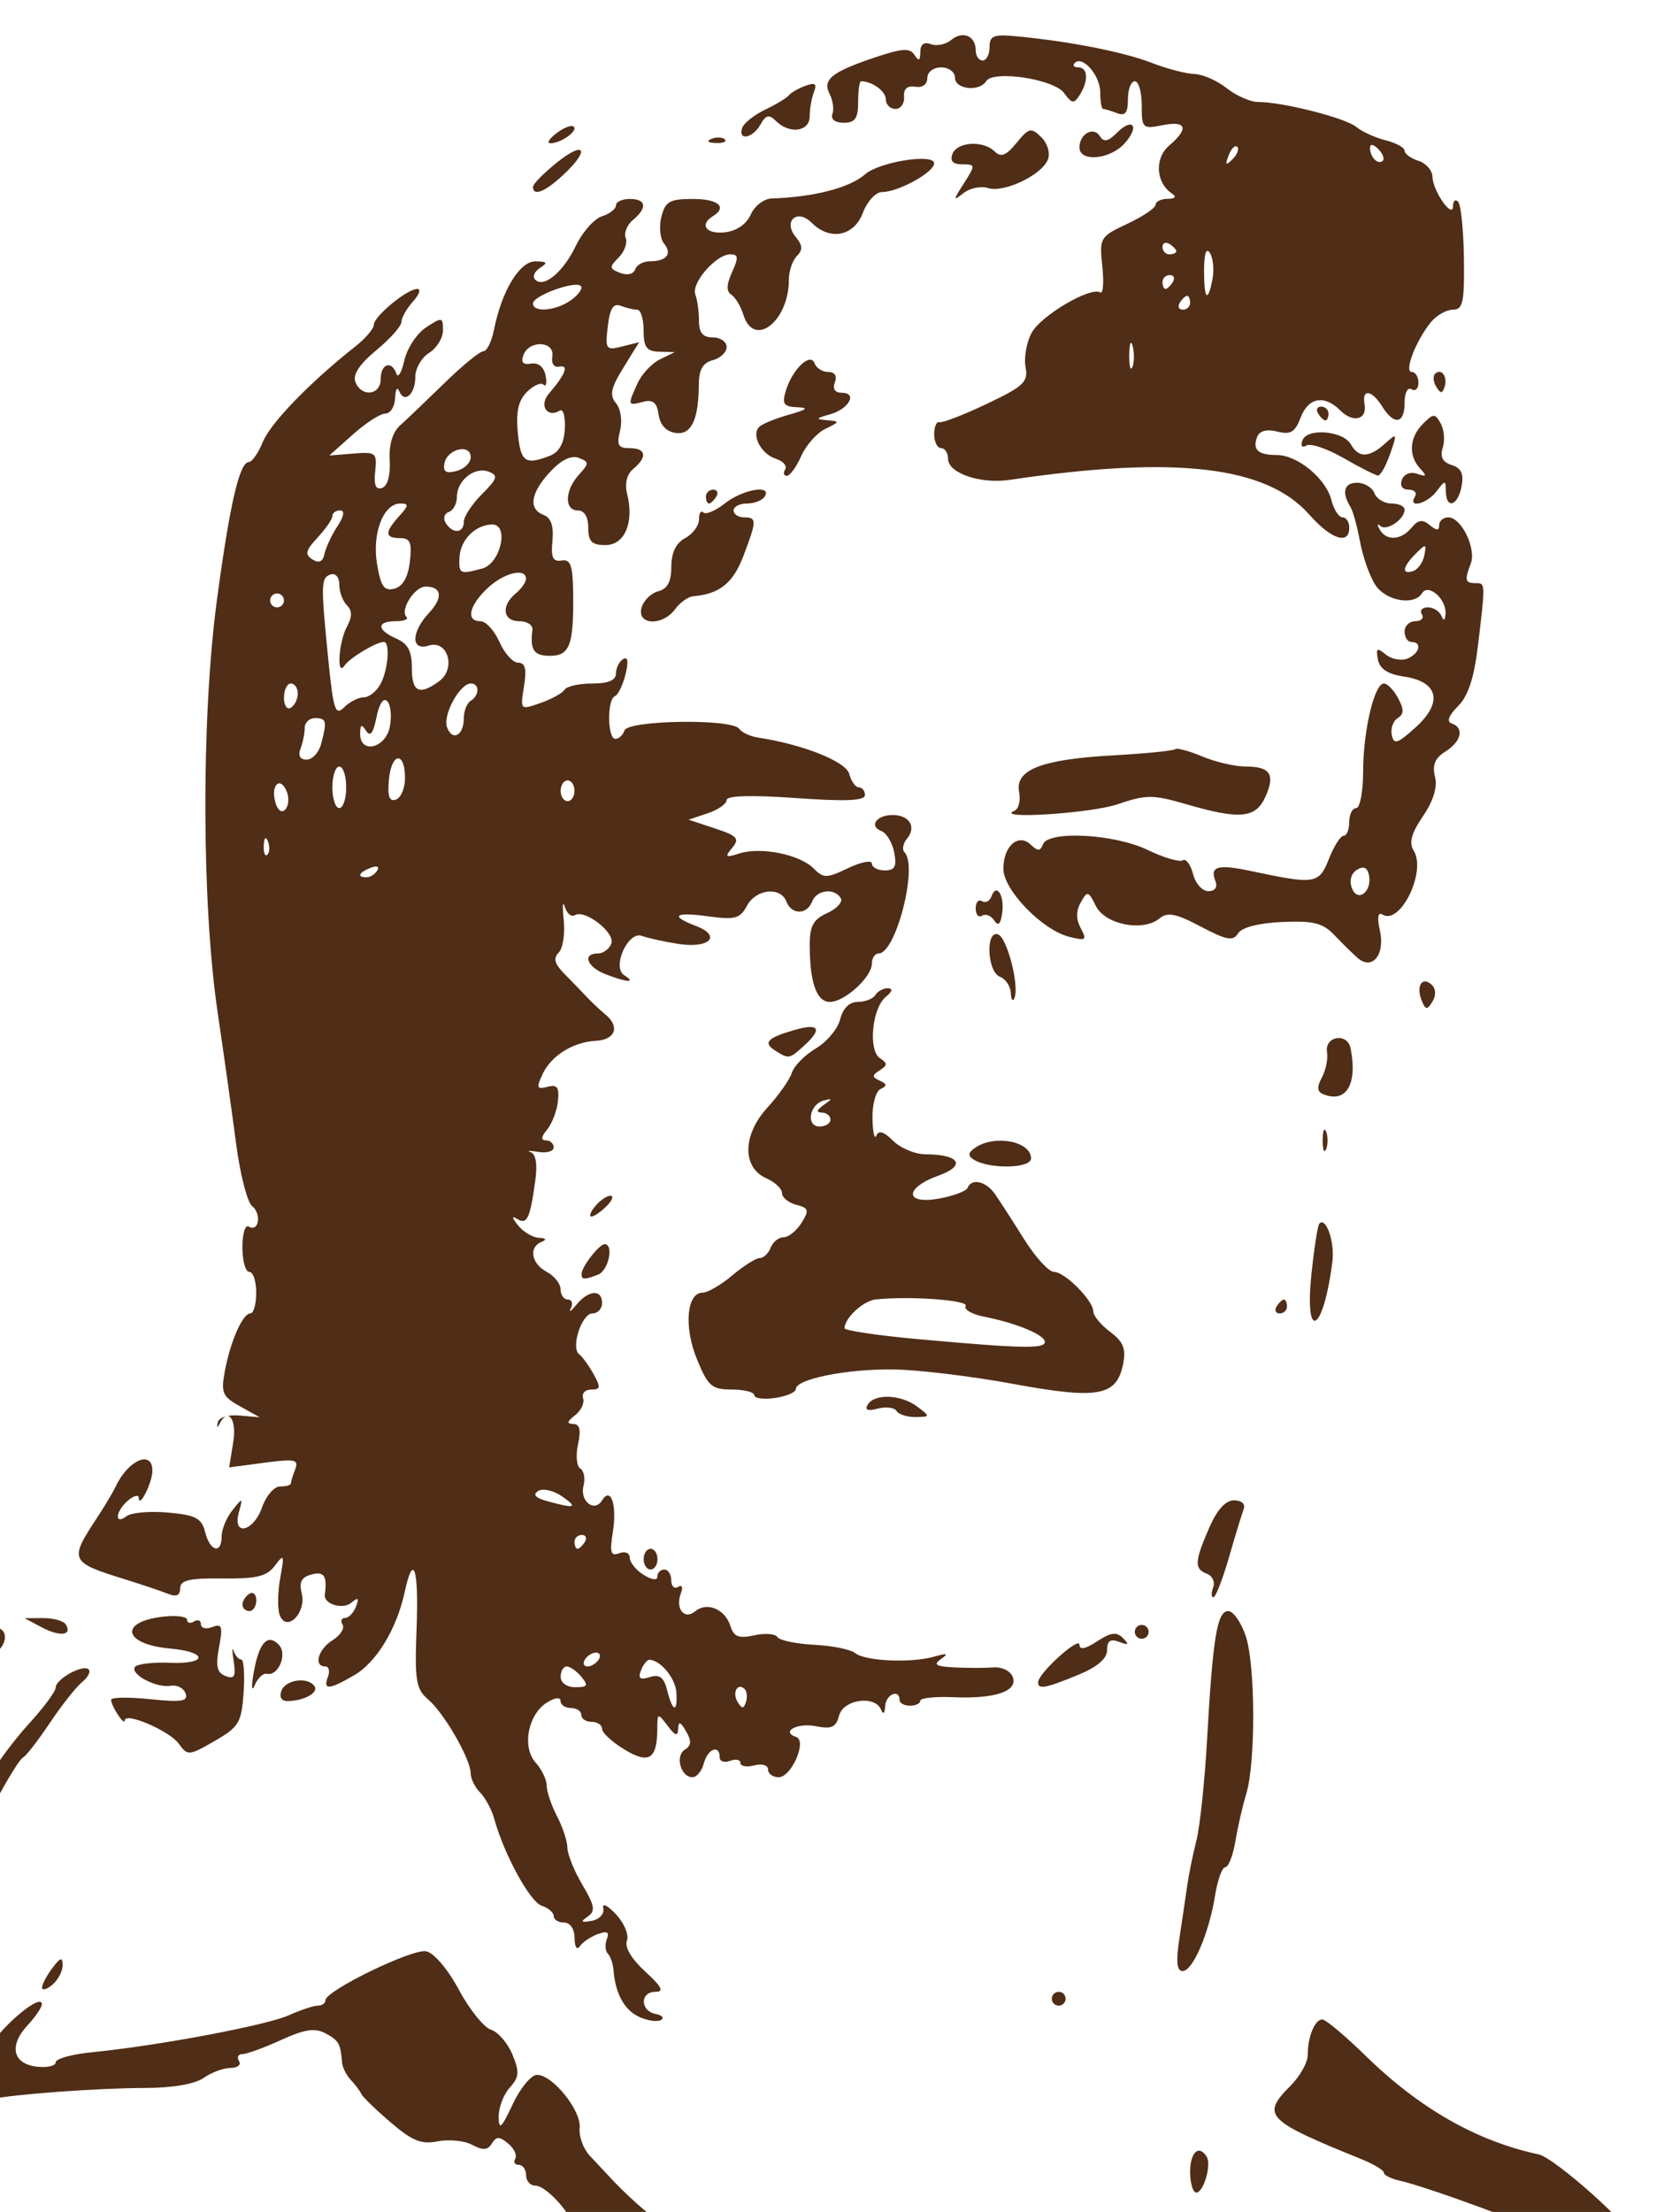 <?xml version="1.0" encoding="UTF-8" standalone="no"?>
<svg
   xmlns:dc="http://purl.org/dc/elements/1.1/"
   xmlns:cc="http://creativecommons.org/ns#"
   xmlns:rdf="http://www.w3.org/1999/02/22-rdf-syntax-ns#"
   xmlns:svg="http://www.w3.org/2000/svg"
   xmlns="http://www.w3.org/2000/svg"
   viewBox="0 0 192.716 256"
   height="256"
   width="192.716"
   id="svg2"
   version="1.1">
  <defs
     id="defs6" />
  <path
     id="path12"
     d="M -3.606,131.578 -3.585,3.396 -3.175,98.732 c 0.226,52.564 0.726,95.825 1.114,96.427 0.438,0.68 0.348,1.311 -0.24,1.674 -0.617,0.381 -0.86,2.5 -0.703,6.119 l 0.24,5.536 1.509,-2.804 c 0.83,-1.542 2.903,-4.328 4.607,-6.191 1.704,-1.863 3.097,-3.743 3.097,-4.178 0,-0.993 3.176,-2.745 3.816,-2.106 0.261,0.261 -0.081,0.921 -0.758,1.467 -0.678,0.546 -2.359,2.674 -3.737,4.729 -1.378,2.054 -2.78,3.857 -3.116,4.006 -0.336,0.149 -1.782,2.479 -3.214,5.179 l -2.604,4.908 v 13.103 13.103 l 1.942,-2.858 c 1.927,-2.836 6.069,-6.176 6.069,-4.894 0,0.368 -0.745,1.469 -1.656,2.446 -2.188,2.349 -1.718,4.465 1.062,4.786 1.208,0.139 2.196,-0.086 2.196,-0.502 0,-0.415 1.893,-0.94 4.206,-1.166 7.518,-0.735 20.167,-3.105 22.753,-4.264 1.388,-0.622 2.921,-1.131 3.405,-1.131 0.484,0 0.88,-0.282 0.88,-0.626 0,-1.099 10.031,-5.974 11.656,-5.665 0.903,0.172 2.504,2.051 3.793,4.45 1.226,2.284 2.9,4.365 3.719,4.625 0.819,0.26 1.937,1.552 2.483,2.87 0.841,2.031 0.794,2.618 -0.314,3.842 -0.719,0.795 -1.294,2.318 -1.278,3.384 0.024,1.585 0.322,1.316 1.626,-1.465 0.878,-1.873 2.144,-3.405 2.813,-3.405 1.823,0 5.161,4.157 4.942,6.154 -0.106,0.961 0.421,2.403 1.17,3.205 0.749,0.801 2.038,2.178 2.865,3.059 0.826,0.881 2.465,2.411 3.642,3.4 1.177,0.989 2.14,2.16 2.14,2.604 0,1.169 -4.598,0.992 -5.077,-0.195 -0.323,-0.801 -0.417,-0.801 -0.467,0 -0.094,1.486 -4.87,1.296 -4.87,-0.194 0,-1.558 -3.19,-5.214 -4.551,-5.214 -0.581,0 -1.057,-0.541 -1.057,-1.202 0,-0.661 -0.382,-1.202 -0.848,-1.202 -0.467,0 -0.651,-0.32 -0.409,-0.71 0.241,-0.391 -0.125,-1.179 -0.815,-1.751 -1.022,-0.848 -1.372,-0.85 -1.892,-0.008 -0.483,0.781 -1.037,0.819 -2.277,0.156 -0.901,-0.482 -2.698,-0.665 -3.992,-0.406 -1.896,0.379 -2.96,-0.05 -5.473,-2.21 -1.716,-1.474 -3.242,-2.958 -3.392,-3.296 -0.15,-0.338 -0.69,-1.059 -1.202,-1.602 -0.511,-0.543 -0.966,-1.438 -1.01,-1.989 -0.177,-2.216 -0.383,-2.581 -1.915,-3.4 -1.229,-0.658 -2.412,-0.481 -5.163,0.773 -1.963,0.894 -3.971,1.626 -4.462,1.626 -0.491,0 -0.67,0.361 -0.397,0.801 0.272,0.441 -0.167,0.801 -0.976,0.801 -0.809,0 -2.214,0.52 -3.122,1.156 -1.018,0.713 -3.619,1.159 -6.788,1.163 -5.472,0.008 -15.19,0.723 -18.128,1.334 -1.671,0.347 -1.79,0.848 -2.034,8.572 -0.143,4.512 -0.25,-49.479 -0.238,-119.979 z M 179.055,258.619 c -0.776,-0.756 -13.709,-5.516 -16.984,-6.251 -0.991,-0.222 -1.803,-0.635 -1.803,-0.917 0,-0.282 -1.172,-0.986 -2.604,-1.566 -11.049,-4.473 -11.623,-5.066 -8.212,-8.477 1.102,-1.102 2.003,-2.711 2.003,-3.576 0,-2.126 0.815,-4.108 1.688,-4.108 0.394,0 2.654,1.893 5.022,4.206 6.257,6.11 12.873,9.877 20.038,11.408 1.856,0.397 10.905,8.47 10.905,9.729 0,0.655 -9.35,0.238 -10.054,-0.449 z m -41.219,-7.269 c 0,-2.27 1.018,-3.195 1.917,-1.741 0.578,0.935 -0.358,4.145 -1.209,4.145 -0.389,0 -0.708,-1.082 -0.708,-2.403 z M 73.994,233.404 c -1.701,-0.794 -2.724,-2.678 -2.946,-5.422 -0.059,-0.734 -0.353,-1.581 -0.653,-1.881 -0.3,-0.3 -0.35,-1.055 -0.111,-1.678 0.317,-0.826 0.032,-0.983 -1.057,-0.581 -0.82,0.303 -1.756,0.938 -2.08,1.411 -0.332,0.485 -0.594,0.073 -0.601,-0.943 -0.007,-1.063 -0.505,-1.803 -1.214,-1.803 -0.661,0 -1.202,-0.336 -1.202,-0.747 0,-0.411 -0.631,-0.954 -1.402,-1.207 -1.349,-0.443 -4.352,-5.939 -5.478,-10.025 -0.298,-1.081 -1.035,-2.459 -1.638,-3.062 -0.603,-0.603 -1.096,-1.6 -1.096,-2.216 0,-1.645 -3.057,-6.963 -4.918,-8.556 -1.424,-1.218 -1.581,-2.172 -1.351,-8.214 0.265,-6.972 -0.366,-8.91 -1.377,-4.228 -0.918,4.253 -3.259,8.118 -5.822,9.614 -2.943,1.717 -3.668,1.764 -3.068,0.2 0.254,-0.661 0.112,-1.202 -0.315,-1.202 -1.383,0 -0.821,-1.99 0.857,-3.038 0.898,-0.561 1.418,-1.369 1.154,-1.795 -0.263,-0.426 -0.136,-0.775 0.284,-0.775 0.419,0 0.99,-0.592 1.267,-1.315 0.389,-1.013 0.264,-1.116 -0.542,-0.446 -0.996,0.826 -3.209,0.153 -3.064,-0.932 0.29,-2.168 -0.074,-2.727 -1.526,-2.348 -1.181,0.309 -1.479,0.876 -1.15,2.188 0.567,2.257 -1.758,4.578 -2.541,2.537 -0.274,-0.714 -0.252,-2.647 0.049,-4.296 0.499,-2.738 0.446,-2.864 -0.609,-1.45 -0.932,1.249 -2.102,1.536 -6.067,1.489 -3.855,-0.046 -4.911,0.2 -4.911,1.142 0,0.824 -0.44,1.023 -1.402,0.636 -0.771,-0.31 -3.024,-1.069 -5.007,-1.685 -6.386,-1.985 -6.473,-2.179 -3.205,-7.135 0.872,-1.322 1.839,-2.944 2.149,-3.605 1.449,-3.083 4.269,-4.28 4.247,-1.803 -0.012,1.398 -1.554,4.434 -1.578,3.106 -0.006,-0.384 -0.553,-0.25 -1.214,0.298 -1.475,1.224 -1.663,2.951 -0.2,1.838 0.551,-0.419 2.716,-0.607 4.812,-0.418 3.216,0.291 3.886,0.644 4.293,2.266 0.564,2.248 1.911,2.581 1.911,0.473 0,-0.797 0.559,-2.149 1.243,-3.004 1.208,-1.511 1.229,-1.504 0.747,0.247 -0.774,2.812 1.699,2.261 2.696,-0.601 0.461,-1.322 1.397,-2.403 2.081,-2.403 0.684,0 1.243,-0.151 1.243,-0.335 0,-0.184 0.226,-0.924 0.502,-1.643 0.439,-1.145 -0.006,-1.241 -3.571,-0.768 l -4.073,0.54 0.471,-2.903 c 0.442,-2.725 -0.618,-4.092 -1.615,-2.081 -0.224,0.452 -0.306,0.362 -0.183,-0.2 0.132,-0.602 1.177,-0.939 2.544,-0.819 l 2.319,0.202 -2.28,-1.269 c -2.036,-1.134 -2.224,-1.57 -1.753,-4.079 0.654,-3.485 2.068,-6.673 2.96,-6.673 0.37,0 0.673,-1.082 0.673,-2.403 0,-1.322 -0.361,-2.403 -0.801,-2.403 -0.441,0 -0.801,-1.283 -0.801,-2.851 0,-1.568 0.33,-2.647 0.733,-2.398 1.158,0.716 1.525,-1.47 0.396,-2.361 -0.558,-0.441 -1.393,-3.685 -1.855,-7.21 -0.462,-3.525 -1.426,-10.375 -2.142,-15.222 -1.86,-12.592 -1.9,-34.156 -0.088,-47.668 1.504,-11.215 2.621,-16.023 3.722,-16.023 0.353,0 1.081,-1.06 1.617,-2.355 0.906,-2.187 5.515,-6.936 10.66,-10.983 1.198,-0.942 2.178,-2.086 2.178,-2.541 0,-0.975 3.855,-4.149 5.039,-4.149 0.449,0 0.221,0.659 -0.509,1.465 -0.729,0.806 -1.326,1.861 -1.326,2.345 0,0.484 -1.311,1.961 -2.913,3.281 -1.926,1.587 -2.749,2.829 -2.429,3.663 0.7,1.824 2.938,1.565 2.938,-0.34 0,-1.766 1.267,-2.185 1.816,-0.601 0.191,0.551 0.604,-0.144 0.919,-1.543 0.314,-1.4 1.45,-3.12 2.524,-3.824 1.846,-1.21 1.952,-1.191 1.952,0.335 0,0.888 -0.721,2.064 -1.602,2.615 -0.881,0.55 -1.602,1.794 -1.602,2.764 0,2.028 -1.269,3.155 -1.871,1.662 -0.223,-0.554 -0.434,-0.195 -0.469,0.796 -0.035,0.991 -0.539,1.803 -1.121,1.803 -0.582,0 -2.282,1.094 -3.779,2.43 l -2.722,2.43 2.778,-0.227 c 2.621,-0.214 2.764,-0.098 2.535,2.057 -0.171,1.602 0.069,2.174 0.801,1.916 0.637,-0.225 0.98,-1.466 0.88,-3.183 -0.105,-1.804 0.326,-3.256 1.202,-4.044 0.751,-0.676 3.065,-2.885 5.142,-4.909 2.077,-2.024 4.104,-3.68 4.506,-3.68 0.402,0 0.953,-1.11 1.224,-2.467 0.909,-4.543 2.971,-7.948 4.805,-7.935 1.367,0.01 1.474,0.162 0.533,0.758 -0.648,0.41 -0.901,1.023 -0.562,1.361 1.004,1.004 3.244,-0.868 4.723,-3.945 0.759,-1.579 2.111,-3.103 3.004,-3.386 0.894,-0.284 1.625,-0.852 1.625,-1.263 0,-0.411 0.721,-0.747 1.602,-0.747 1.915,0 2.068,1.02 0.364,2.434 -0.681,0.565 -1.057,1.5 -0.835,2.078 0.222,0.578 -0.149,1.602 -0.824,2.277 -1.102,1.102 -1.083,1.282 0.186,1.77 0.817,0.313 1.546,0.143 1.729,-0.403 0.173,-0.52 0.946,-0.945 1.717,-0.945 1.933,0 2.616,-0.862 1.628,-2.053 -0.456,-0.549 -0.594,-1.934 -0.307,-3.078 0.45,-1.793 0.952,-2.079 3.64,-2.079 2.967,0 4.047,0.933 2.317,2.003 -1.595,0.986 -0.751,2.103 1.402,1.856 1.362,-0.157 2.505,-0.942 2.994,-2.056 0.435,-0.991 1.516,-1.827 2.403,-1.858 4.942,-0.169 9.045,-1.23 10.847,-2.805 1.644,-1.437 7.99,-2.444 7.99,-1.268 0,1.04 -4.151,3.328 -6.038,3.328 -0.721,0 -1.719,1.082 -2.218,2.403 -1.029,2.727 -3.813,3.267 -5.929,1.15 -1.686,-1.686 -3.359,-0.18 -1.837,1.654 0.798,0.962 0.829,1.495 0.126,2.197 -0.51,0.51 -0.927,1.74 -0.927,2.732 0,4.837 -4.046,7.977 -5.261,4.083 -0.309,-0.991 -0.944,-2.047 -1.41,-2.346 -0.59,-0.378 -0.562,-1.17 0.091,-2.604 0.772,-1.694 0.733,-2.06 -0.215,-2.06 -1.638,0 -4.541,3.337 -4.039,4.644 0.231,0.602 0.42,1.967 0.42,3.032 0,1.403 0.442,1.937 1.602,1.937 0.881,0 1.602,0.499 1.602,1.108 0,0.61 -0.721,1.297 -1.602,1.527 -1.125,0.294 -1.606,1.098 -1.613,2.697 -0.02,4.198 -0.863,5.987 -2.697,5.725 -1.079,-0.154 -1.795,-0.927 -1.964,-2.121 -0.199,-1.406 -0.653,-1.778 -1.803,-1.477 -1.798,0.47 -1.811,0.428 -0.644,-2.133 0.491,-1.077 1.663,-2.332 2.604,-2.787 l 1.711,-0.829 -1.803,-0.054 c -1.457,-0.044 -1.803,-0.515 -1.803,-2.458 0,-1.322 -0.331,-2.403 -0.736,-2.403 -0.405,0 -1.264,-0.203 -1.909,-0.45 -0.863,-0.331 -1.261,0.297 -1.504,2.378 -0.311,2.664 -0.216,2.799 1.65,2.331 l 1.98,-0.497 -1.822,2.949 c -1.46,2.363 -1.63,3.181 -0.853,4.118 0.55,0.663 0.751,2.039 0.465,3.182 -0.415,1.652 -0.215,2.013 1.112,2.013 1.911,0 2.091,1.014 0.424,2.397 -0.756,0.627 -1.018,1.693 -0.714,2.902 0.83,3.306 -0.279,5.917 -2.513,5.917 -1.586,0 -1.988,-0.405 -1.988,-2.003 0,-1.246 -0.454,-2.003 -1.202,-2.003 -1.593,0 -1.531,-2.313 0.109,-4.126 1.214,-1.342 1.213,-1.486 -0.021,-1.96 -0.866,-0.332 -2.026,0.237 -3.314,1.627 -2.27,2.449 -2.54,4.295 -0.73,4.989 0.847,0.325 1.172,1.288 1.008,2.979 -0.189,1.939 0.049,2.451 1.06,2.285 1.062,-0.174 1.311,0.568 1.343,4.006 0.054,5.815 -0.412,7.024 -2.713,7.024 -1.843,0 -2.308,-0.696 -2.009,-3.004 0.072,-0.551 -0.607,-1.001 -1.507,-1.001 -1.917,0 -2.158,-1.775 -0.436,-3.205 0.661,-0.549 1.202,-1.314 1.202,-1.7 0,-1.333 -2.583,-0.699 -4.48,1.1 -2.134,2.023 -2.506,3.805 -0.795,3.805 0.624,0 1.613,1.082 2.198,2.403 0.585,1.322 1.564,2.403 2.175,2.403 0.817,0 0.993,0.724 0.666,2.741 -0.443,2.732 -0.437,2.738 1.899,1.924 1.289,-0.449 2.545,-1.142 2.791,-1.54 0.246,-0.397 1.687,-0.722 3.203,-0.722 1.866,0 2.757,-0.373 2.757,-1.154 0,-0.635 0.375,-1.386 0.833,-1.669 0.548,-0.338 0.642,0.263 0.277,1.755 -0.306,1.249 -0.861,2.39 -1.234,2.537 -0.919,0.362 -0.866,4.94 0.057,4.94 0.404,0 0.881,-0.441 1.061,-0.979 0.399,-1.196 12.426,-1.378 13.269,-0.2 0.307,0.428 1.279,0.888 2.16,1.021 5.227,0.79 10.22,2.775 10.596,4.212 0.224,0.855 0.725,1.554 1.114,1.554 0.389,0 0.708,0.407 0.708,0.904 0,0.649 -2.26,0.744 -8.011,0.336 -5.17,-0.367 -8.011,-0.285 -8.011,0.231 0,0.439 -0.991,1.13 -2.203,1.536 l -2.203,0.737 3.041,1.006 c 2.619,0.867 2.898,1.179 2.009,2.249 -0.897,1.08 -0.787,1.166 0.834,0.651 2.48,-0.787 6.969,0.11 8.572,1.713 1.185,1.185 1.511,1.183 4.031,-0.018 1.508,-0.719 2.742,-0.953 2.742,-0.52 0,0.433 0.671,0.788 1.491,0.788 1.171,0 1.406,-0.444 1.096,-2.069 -0.217,-1.138 -0.886,-2.257 -1.487,-2.487 -1.475,-0.566 -0.57,-1.853 1.303,-1.853 1.935,0 2.787,1.377 1.678,2.713 -0.475,0.572 -0.611,1.293 -0.302,1.601 1.593,1.593 -0.998,11.709 -2.999,11.709 -0.429,0 -0.781,0.527 -0.781,1.171 0,1.557 -3.158,4.437 -4.864,4.437 -1.523,0 -2.319,-2.207 -2.335,-6.481 -0.009,-2.312 0.39,-3.058 2.037,-3.809 1.126,-0.513 1.826,-1.292 1.555,-1.731 -0.745,-1.205 -2.791,-0.956 -3.313,0.404 -0.595,1.55 -2.388,1.55 -2.983,0 -0.68,-1.771 -3.521,-1.461 -4.57,0.498 -0.786,1.469 -1.389,1.634 -4.434,1.217 -3.942,-0.54 -4.569,-0.07 -1.474,1.107 3.06,1.163 1.561,2.655 -2.082,2.073 -1.669,-0.267 -3.542,-0.68 -4.163,-0.918 -1.604,-0.615 -3.519,3.623 -2.056,4.551 1.419,0.9 0.385,0.853 -2.11,-0.096 -2.187,-0.831 -2.804,-2.423 -0.939,-2.423 0.614,0 1.313,-0.514 1.554,-1.141 0.483,-1.259 -3.062,-4.013 -4.234,-3.289 -0.395,0.244 -0.914,-0.192 -1.154,-0.968 -0.24,-0.776 -0.297,-0.102 -0.126,1.498 0.17,1.6 -0.091,3.311 -0.582,3.801 -0.654,0.654 -0.477,1.308 0.667,2.459 0.857,0.863 1.991,2.036 2.521,2.608 0.53,0.572 1.54,1.523 2.246,2.113 1.682,1.407 1.123,2.909 -1.126,3.026 -2.632,0.137 -5.168,1.716 -6.163,3.835 -0.758,1.615 -0.684,1.814 0.555,1.49 1.131,-0.296 1.385,0.052 1.213,1.663 -0.119,1.12 -0.684,2.599 -1.254,3.286 -0.699,0.842 -0.744,1.249 -0.137,1.249 0.495,0 0.899,0.367 0.899,0.816 0,0.449 -0.811,0.682 -1.803,0.517 -0.991,-0.164 -1.378,-0.15 -0.859,0.032 0.6,0.211 0.794,1.408 0.533,3.288 -0.612,4.402 -0.95,5.13 -2.071,4.456 -0.695,-0.418 -0.666,-0.185 0.092,0.75 0.605,0.746 1.686,1.384 2.403,1.419 0.83,0.04 0.94,0.21 0.302,0.467 -1.524,0.615 -1.196,2.514 0.601,3.475 0.881,0.472 1.602,1.386 1.602,2.031 0,0.645 0.382,1.174 0.848,1.174 0.467,0 0.62,0.451 0.341,1.001 -0.279,0.551 0.01,0.371 0.642,-0.401 1.409,-1.719 2.975,-1.824 2.975,-0.2 0,0.661 -0.502,1.202 -1.115,1.202 -1.249,0 -2.543,3.989 -1.535,4.731 0.356,0.262 1.101,1.288 1.656,2.279 0.859,1.537 0.82,1.803 -0.267,1.803 -0.701,0 -1.123,0.451 -0.938,1.001 0.186,0.551 -0.235,1.441 -0.935,1.977 -0.93,0.714 -0.986,0.983 -0.207,1.001 0.757,0.018 0.917,0.7 0.554,2.353 -0.281,1.28 -0.163,2.542 0.262,2.805 0.425,0.263 0.595,1.158 0.378,1.989 -0.465,1.778 1.248,3.148 2.137,1.709 1.027,-1.662 1.759,0.489 1.251,3.68 -0.375,2.362 -0.238,2.806 0.752,2.426 0.676,-0.259 1.212,-0.03 1.212,0.519 0,0.541 0.721,1.434 1.602,1.984 0.95,0.593 1.602,0.672 1.602,0.193 0,-0.444 0.361,-0.808 0.801,-0.808 0.441,0 0.801,0.562 0.801,1.249 0,0.687 0.356,1.029 0.792,0.76 0.449,-0.277 0.592,0.033 0.33,0.716 -0.689,1.795 0.383,3.161 1.652,2.108 1.365,-1.133 3.452,-0.263 4.075,1.7 0.398,1.253 0.964,1.475 2.758,1.081 1.242,-0.273 2.451,-0.183 2.688,0.2 0.237,0.383 2.152,0.785 4.255,0.894 2.104,0.109 4.236,0.538 4.737,0.954 1.135,0.942 6.481,1.188 9.156,0.422 1.522,-0.436 1.714,-0.372 0.801,0.268 -0.946,0.662 -0.605,0.87 1.602,0.978 1.542,0.075 3.574,0.074 4.515,-0.004 0.941,-0.077 1.925,0.419 2.188,1.103 0.634,1.653 -2.034,2.56 -6.903,2.346 -2.093,-0.092 -3.805,0.091 -3.805,0.408 0,0.316 -0.541,0.575 -1.202,0.575 -0.661,0 -1.202,-0.3 -1.202,-0.668 0,-1.335 -1.604,-0.628 -1.666,0.734 -0.038,0.838 -0.226,0.999 -0.467,0.401 -0.693,-1.717 -4.373,-1.204 -4.866,0.678 -0.355,1.357 -0.873,1.593 -2.698,1.228 -2.141,-0.428 -4.093,0.641 -2.276,1.247 1.297,0.433 -0.542,4.659 -2.028,4.659 -0.672,0 -1.222,-0.403 -1.222,-0.895 0,-0.5 -0.706,-0.71 -1.602,-0.476 -0.881,0.23 -1.602,0.104 -1.602,-0.282 0,-0.386 -0.541,-0.493 -1.202,-0.24 -0.661,0.254 -1.202,0.062 -1.202,-0.426 0,-1.516 -1.393,-0.972 -1.834,0.715 -0.23,0.881 -0.825,1.602 -1.32,1.602 -1.355,0 -2.033,-2.474 -0.875,-3.19 0.754,-0.466 0.79,-1.005 0.141,-2.122 -0.656,-1.129 -0.882,-1.201 -0.92,-0.296 -0.038,0.922 -0.323,0.84 -1.226,-0.353 -1.138,-1.504 -1.177,-1.491 -1.189,0.401 -0.022,3.491 -0.975,4.075 -3.824,2.342 -1.415,-0.86 -2.573,-1.93 -2.573,-2.377 0,-0.447 -0.541,-0.813 -1.202,-0.813 -0.661,0 -1.202,-0.361 -1.202,-0.801 0,-0.441 -0.541,-0.801 -1.202,-0.801 -0.661,0 -1.202,-0.364 -1.202,-0.808 0,-0.483 -0.634,-0.412 -1.578,0.177 -2.205,1.377 -2.915,5.174 -1.302,6.956 0.702,0.776 1.277,1.973 1.277,2.659 0,0.686 0.539,2.28 1.197,3.542 0.658,1.262 1.199,2.905 1.202,3.651 0.002,0.746 0.782,2.673 1.731,4.282 1.445,2.448 1.543,3.051 0.601,3.694 -0.866,0.591 -0.756,0.701 0.477,0.477 0.897,-0.163 1.488,-0.799 1.343,-1.445 -0.149,-0.662 0.479,-0.368 1.472,0.69 0.955,1.017 1.523,2.387 1.266,3.055 -0.285,0.743 0.531,2.12 2.112,3.564 1.931,1.764 2.231,2.353 1.196,2.353 -1.81,0 -1.791,2.204 0.022,2.564 0.771,0.153 1.041,0.472 0.601,0.709 -0.441,0.237 -1.59,0.063 -2.554,-0.388 z m 4.339,-37.534 c -0.108,-1.637 -1.813,-3.716 -3.101,-3.78 -0.283,-0.014 -0.732,0.539 -0.996,1.229 -0.362,0.945 -0.11,1.136 1.023,0.777 1.136,-0.361 1.629,0.018 2.013,1.55 0.631,2.513 1.22,2.638 1.061,0.225 z m 7.913,-0.384 c -0.814,-0.814 -1.486,0.412 -0.818,1.493 0.505,0.817 0.693,0.817 0.965,0.003 0.186,-0.557 0.12,-1.23 -0.147,-1.496 z m -18.91,-1.419 c -0.549,-0.661 -1.314,-1.202 -1.7,-1.202 -0.387,0 -0.703,0.541 -0.703,1.202 0,0.691 0.723,1.202 1.7,1.202 1.421,0 1.536,-0.198 0.703,-1.202 z m 2.003,-2.003 c 0.272,-0.441 0.135,-0.801 -0.306,-0.801 -0.441,0 -1.024,0.361 -1.296,0.801 -0.272,0.441 -0.135,0.801 0.306,0.801 0.441,0 1.024,-0.361 1.296,-0.801 z m -1.602,-13.619 c 0.272,-0.441 0.113,-0.801 -0.353,-0.801 -0.467,0 -0.848,0.361 -0.848,0.801 0,0.441 0.159,0.801 0.353,0.801 0.194,0 0.576,-0.361 0.848,-0.801 z m -2.627,-5.254 c -0.984,-0.689 -2.226,-0.974 -2.774,-0.635 -0.674,0.417 -0.353,0.791 1.003,1.168 3.255,0.906 3.654,0.786 1.771,-0.533 z M 43.696,100.744 c 0.281,-0.454 -0.041,-0.588 -0.754,-0.315 -1.388,0.533 -1.642,1.107 -0.489,1.107 0.415,0 0.974,-0.356 1.243,-0.792 z M 31.03,97.38 c -0.256,-0.639 -0.446,-0.449 -0.484,0.484 -0.035,0.845 0.155,1.318 0.421,1.052 0.266,-0.266 0.295,-0.957 0.063,-1.536 z m 2.199,-5.72 c -0.715,-1.862 -1.889,-0.899 -1.362,1.117 0.256,0.979 0.727,1.36 1.153,0.934 0.396,-0.396 0.49,-1.319 0.209,-2.051 z m 6.867,-0.539 c 0,-1.322 -0.361,-2.403 -0.801,-2.403 -0.441,0 -0.801,1.082 -0.801,2.403 0,1.322 0.361,2.403 0.801,2.403 0.441,0 0.801,-1.082 0.801,-2.403 z m 6.81,-1.068 c 0,-3.128 -1.558,-3 -1.86,0.153 -0.187,1.951 0.033,2.593 0.801,2.337 0.582,-0.194 1.059,-1.314 1.059,-2.489 z m 19.628,1.469 c 0,-0.661 -0.361,-1.202 -0.801,-1.202 -0.441,0 -0.801,0.541 -0.801,1.202 0,0.661 0.361,1.202 0.801,1.202 0.441,0 0.801,-0.541 0.801,-1.202 z M 37.188,86.114 c 0.71,-2.651 0.629,-3.004 -0.697,-3.004 -0.661,0 -1.202,0.511 -1.202,1.136 0,0.625 -0.219,1.706 -0.486,2.403 -0.309,0.806 -0.052,1.267 0.708,1.267 0.657,0 1.411,-0.811 1.677,-1.803 z m 7.961,-2.003 c 0.238,-1.212 0.104,-2.541 -0.297,-2.954 -0.445,-0.458 -0.934,0.271 -1.253,1.867 -0.368,1.838 -0.725,2.301 -1.199,1.552 -0.516,-0.814 -0.679,-0.735 -0.688,0.336 -0.021,2.398 2.946,1.707 3.438,-0.801 z m 8.567,-1.001 c 0,-0.829 0.361,-1.731 0.801,-2.003 1.028,-0.635 1.04,-2.003 0.019,-2.003 -1.298,0 -3.295,3.687 -2.757,5.09 0.633,1.65 1.937,0.92 1.937,-1.084 z M 42.129,80.706 c 0.614,0 1.489,-0.697 1.946,-1.55 0.884,-1.651 1.132,-4.86 0.376,-4.86 -0.873,0 -3.959,1.85 -4.542,2.724 -0.946,1.417 -0.707,-2.653 0.262,-4.465 0.633,-1.183 0.633,-1.878 0,-2.511 -0.481,-0.481 -0.875,-1.554 -0.875,-2.384 0,-0.845 -0.437,-1.363 -0.994,-1.177 -1.143,0.381 -1.161,1.058 -0.267,9.974 0.575,5.73 0.807,6.419 1.818,5.408 0.638,-0.638 1.662,-1.159 2.275,-1.159 z M 34.489,80.258 c 0,-0.635 -0.361,-1.154 -0.801,-1.154 -0.441,0 -0.801,0.742 -0.801,1.65 0,0.907 0.361,1.427 0.801,1.154 0.441,-0.272 0.801,-1.015 0.801,-1.65 z m 16.368,-1.416 c 2.001,-1.463 1.012,-4.83 -1.211,-4.124 -2.068,0.656 -2.047,-1.544 0.037,-3.78 1.658,-1.78 1.495,-3.05 -0.392,-3.05 -1.271,0 -3,2.723 -2.223,3.5 0.278,0.278 -0.275,0.506 -1.23,0.506 -2.254,0 -2.22,1.01 0.067,2.013 1.34,0.588 1.801,1.459 1.795,3.395 -0.008,2.801 0.857,3.224 3.157,1.541 z M 32.886,69.49 c 0,-0.441 -0.361,-0.801 -0.801,-0.801 -0.441,0 -0.801,0.361 -0.801,0.801 0,0.441 0.361,0.801 0.801,0.801 0.441,0 0.801,-0.361 0.801,-0.801 z M 47.468,65.011 c 0.258,-2.214 0.046,-2.731 -1.123,-2.731 -1.791,0 -1.82,-0.657 -0.116,-2.541 1.118,-1.235 1.139,-1.465 0.135,-1.465 -1.967,0 -3.295,3.467 -2.694,7.029 0.438,2.592 0.823,3.134 2.01,2.824 0.968,-0.253 1.576,-1.313 1.787,-3.115 z m 8.371,0.79 c 2.147,-0.576 3.171,-5.139 1.143,-5.099 -1.929,0.039 -3.656,1.774 -3.763,3.78 -0.104,1.948 0.028,2.014 2.619,1.319 z M 39.078,60.911 c 0.763,-1.165 0.877,-1.836 0.31,-1.836 -0.491,0 -0.893,0.293 -0.893,0.65 0,0.358 -0.771,1.477 -1.713,2.488 -1.397,1.499 -1.508,1.966 -0.601,2.533 0.765,0.478 1.203,0.275 1.403,-0.652 0.16,-0.741 0.833,-2.174 1.494,-3.183 z m 14.638,-0.525 c 0,-0.601 0.945,-2.037 2.1,-3.192 1.799,-1.799 1.913,-2.172 0.791,-2.602 -1.631,-0.626 -3.692,1 -3.692,2.913 0,0.791 -0.424,1.579 -0.943,1.752 -0.519,0.173 -0.678,0.744 -0.353,1.268 0.799,1.293 2.097,1.208 2.097,-0.138 z m 0.801,-7.472 c 0,-1.602 -2.719,-0.976 -3.042,0.699 -0.191,0.992 0.163,1.22 1.393,0.899 0.907,-0.237 1.649,-0.956 1.649,-1.598 z m 9.192,-0.178 c 1.061,-0.415 1.623,-1.447 1.708,-3.137 0.07,-1.386 -0.191,-2.323 -0.58,-2.082 -1.456,0.9 -2.439,-0.588 -1.281,-1.94 1.934,-2.259 2.374,-3.381 1.235,-3.145 -0.622,0.129 -0.964,-0.36 -0.826,-1.182 0.299,-1.782 -2.665,-1.931 -3.341,-0.168 -0.327,0.852 -0.052,1.162 0.887,1.001 0.831,-0.142 1.483,0.391 1.676,1.37 0.174,0.881 0.067,1.362 -0.238,1.068 -0.305,-0.294 -1.172,0.083 -1.926,0.838 -0.991,0.991 -1.283,2.307 -1.051,4.74 0.324,3.397 0.848,3.767 3.737,2.637 z m 2.47,-18.031 c 0.855,-0.625 1.342,-1.348 1.084,-1.606 -0.651,-0.651 -5.536,1.131 -5.536,2.019 0,1.11 2.714,0.858 4.452,-0.413 z M 121.813,231.321 c 0,-0.441 0.361,-0.801 0.801,-0.801 0.441,0 0.801,0.361 0.801,0.801 0,0.441 -0.361,0.801 -0.801,0.801 -0.441,0 -0.801,-0.361 -0.801,-0.801 z M 4.872,230.017 c 0.014,-0.384 0.555,-1.399 1.202,-2.254 0.942,-1.245 1.176,-1.304 1.176,-0.298 0,0.691 -0.541,1.706 -1.202,2.254 -0.661,0.549 -1.19,0.683 -1.176,0.298 z M 136.596,224.311 c 0.319,-2.093 0.727,-4.842 0.906,-6.108 0.179,-1.267 0.658,-3.61 1.064,-5.207 0.406,-1.598 0.961,-6.87 1.234,-11.717 0.664,-11.799 1.164,-14.821 2.451,-14.821 0.588,0 1.504,1.316 2.035,2.925 1.118,3.389 1.147,14.62 0.046,18.236 -0.414,1.36 -0.98,3.825 -1.257,5.477 -0.277,1.652 -0.802,3.004 -1.167,3.004 -0.364,0 -0.899,1.477 -1.187,3.283 -0.699,4.369 -2.575,8.734 -3.753,8.734 -0.682,0 -0.787,-1.077 -0.371,-3.805 z M 20.713,201.814 c -1.064,-1.489 -6.243,-3.719 -6.265,-2.698 -0.015,0.697 -1.561,-1.641 -1.578,-2.387 -0.006,-0.299 2.019,-0.333 4.502,-0.077 3.663,0.378 4.44,0.254 4.123,-0.659 -0.215,-0.619 -0.981,-1.02 -1.701,-0.891 -1.647,0.293 -4.713,-1.296 -4.176,-2.164 0.221,-0.357 2.043,-0.58 4.049,-0.497 4.405,0.184 4.436,-1.252 0.035,-1.647 -5.4,-0.485 -5.995,-3.086 -0.843,-3.687 1.546,-0.181 2.811,-0.019 2.811,0.359 0,0.378 0.361,0.465 0.801,0.192 0.441,-0.272 0.801,-0.125 0.801,0.328 0,0.453 0.592,0.596 1.315,0.319 1.122,-0.43 1.237,-0.087 0.782,2.336 -0.413,2.202 -0.244,2.951 0.751,3.333 1.028,0.394 1.216,0.053 0.944,-1.71 -0.187,-1.211 -0.189,-1.752 -0.005,-1.201 0.184,0.551 0.579,1.001 0.877,1.001 0.298,-2.7e-4 0.423,1.721 0.277,3.825 -0.242,3.489 -0.538,3.982 -3.361,5.607 -2.974,1.711 -3.136,1.724 -4.141,0.318 z m 11.883,-6.144 c 0.502,-1.308 3.129,-1.64 3.843,-0.485 0.465,0.753 -1.302,1.686 -3.193,1.686 -0.658,0 -0.923,-0.49 -0.65,-1.202 z m -3.229,-2.003 c 0.605,-3.515 1.591,-4.651 2.9,-3.343 1.067,1.067 -0.006,3.702 -1.382,3.391 -0.407,-0.092 -1.024,0.49 -1.371,1.294 -0.368,0.853 -0.429,0.293 -0.147,-1.343 z m 90.865,1.001 c 0.038,-1.038 4.785,-5.324 4.785,-4.321 0,0.636 0.68,0.507 2.044,-0.386 1.596,-1.046 2.254,-1.127 3.004,-0.372 0.748,0.754 0.651,0.85 -0.442,0.434 -1.023,-0.39 -1.403,-0.132 -1.405,0.954 -0.002,0.996 -1.131,1.951 -3.413,2.89 -3.765,1.548 -4.606,1.695 -4.573,0.801 z M -1.765,190.576 c -0.248,-0.947 0.027,-1.785 0.666,-2.03 1.634,-0.627 2.298,1.101 0.943,2.456 -1.048,1.048 -1.236,0.999 -1.609,-0.426 z m 6.612,-2.234 -2.003,-1.061 2.156,-0.012 c 1.186,-0.006 2.363,0.324 2.617,0.734 0.786,1.272 -0.671,1.45 -2.77,0.339 z m 126.58,0.518 c 0,-0.441 0.361,-0.801 0.801,-0.801 0.441,0 0.801,0.361 0.801,0.801 0,0.441 -0.361,0.801 -0.801,0.801 -0.441,0 -0.801,-0.361 -0.801,-0.801 z M 28.08,185.703 c 0,-0.415 0.361,-0.977 0.801,-1.249 0.441,-0.272 0.801,0.067 0.801,0.754 0,0.687 -0.361,1.249 -0.801,1.249 -0.441,0 -0.801,-0.339 -0.801,-0.754 z m 112.424,-1.984 c 0.24,-0.624 -0.082,-1.334 -0.715,-1.577 -1.488,-0.571 -1.451,-1.392 0.24,-5.293 0.913,-2.107 1.906,-3.21 2.89,-3.21 0.866,0 1.34,0.423 1.121,1.001 -0.208,0.551 -0.977,3.074 -1.71,5.608 -0.733,2.534 -1.542,4.607 -1.797,4.607 -0.255,0 -0.268,-0.511 -0.028,-1.135 z m -65.958,-3.271 c 0,-0.661 0.361,-1.202 0.801,-1.202 0.441,0 0.801,0.541 0.801,1.202 0,0.661 -0.361,1.202 -0.801,1.202 -0.441,0 -0.801,-0.541 -0.801,-1.202 z m 29.288,-17.149 c -0.247,-0.399 -1.226,-0.523 -2.175,-0.274 -1.183,0.309 -1.546,0.16 -1.154,-0.476 0.798,-1.292 3.873,-1.158 5.733,0.249 1.52,1.15 1.516,1.177 -0.2,1.202 -0.965,0.014 -1.957,-0.301 -2.204,-0.7 z m -16.47,-1.816 c 0,-0.364 -1.172,-0.664 -2.604,-0.665 -2.32,-0.002 -2.761,-0.385 -4.045,-3.509 -1.535,-3.734 -1.192,-7.704 0.666,-7.704 0.579,0 2.125,-0.901 3.434,-2.003 1.309,-1.102 2.74,-2.003 3.18,-2.003 0.44,0 1.008,-0.541 1.261,-1.202 0.254,-0.661 0.927,-1.202 1.495,-1.202 0.569,0 1.502,-0.749 2.074,-1.665 0.916,-1.467 0.844,-1.717 -0.608,-2.096 -0.907,-0.237 -1.648,-0.844 -1.648,-1.349 0,-0.505 -0.811,-1.274 -1.803,-1.709 -2.835,-1.244 -2.784,-5.031 0.111,-8.187 1.306,-1.424 2.581,-3.239 2.833,-4.033 0.252,-0.794 1.5,-2.059 2.774,-2.812 1.274,-0.752 2.543,-2.272 2.82,-3.378 0.32,-1.274 1.069,-2.01 2.044,-2.01 0.847,0 1.763,-0.361 2.035,-0.801 0.272,-0.441 0.924,-0.79 1.449,-0.776 0.61,0.016 0.521,0.377 -0.248,1.001 -1.593,1.294 -2.055,6.201 -0.667,7.097 0.886,0.572 0.882,0.809 -0.024,1.393 -0.922,0.595 -0.922,0.782 0,1.202 0.846,0.385 0.866,0.603 0.091,0.965 -0.553,0.258 -0.973,1.781 -0.938,3.405 0.035,1.616 0.238,2.509 0.451,1.986 0.264,-0.647 0.883,-0.455 1.94,0.601 0.854,0.854 2.544,1.558 3.755,1.564 3.961,0.022 4.738,1.294 1.505,2.463 -4.009,1.45 -3.938,3.395 0.097,2.654 1.652,-0.303 3.124,-0.861 3.271,-1.238 0.447,-1.149 2.126,-0.769 3.163,0.716 0.539,0.771 2.052,3.114 3.364,5.207 1.311,2.093 2.87,3.805 3.464,3.805 1.27,0 4.564,3.314 4.564,4.591 0,0.486 0.879,1.544 1.953,2.352 1.534,1.153 1.855,1.956 1.496,3.737 -0.747,3.713 -2.898,4.098 -12.746,2.282 -4.801,-0.885 -11.045,-1.637 -13.876,-1.671 -5.409,-0.065 -11.275,1.115 -11.275,2.268 0,0.374 -1.082,0.838 -2.403,1.032 -1.322,0.194 -2.403,0.055 -2.403,-0.31 z M 121.012,155.309 c 0,-0.817 -3.268,-2.175 -7.017,-2.916 -1.436,-0.284 -2.406,-0.847 -2.156,-1.252 0.414,-0.67 -6.558,-1.171 -10.425,-0.749 -1.436,0.157 -3.548,2.099 -3.61,3.32 -0.014,0.276 3.85,0.852 8.587,1.28 11.902,1.074 14.621,1.133 14.621,0.318 z M 96.177,129.576 c 0,-0.441 -0.451,-0.807 -1.001,-0.813 -0.679,-0.008 -0.614,-0.286 0.2,-0.862 1.068,-0.755 1.068,-0.813 0,-0.522 -1.658,0.452 -2.048,2.999 -0.459,2.999 0.693,0 1.26,-0.361 1.26,-0.801 z m 55.714,17.825 c 0.31,-2.974 0.718,-5.578 0.908,-5.785 0.769,-0.84 1.796,2.135 1.513,4.383 -1.034,8.207 -3.265,9.499 -2.422,1.402 z m -4.041,3.805 c 0.272,-0.441 0.654,-0.801 0.848,-0.801 0.194,0 0.353,0.361 0.353,0.801 0,0.441 -0.382,0.801 -0.848,0.801 -0.467,0 -0.626,-0.361 -0.353,-0.801 z m -80.489,-3.805 c 0.036,-0.839 2.045,-3.405 2.667,-3.405 1.098,0 0.441,3.06 -0.755,3.519 -1.644,0.631 -1.943,0.613 -1.912,-0.115 z m 1.577,-7.811 c 0.549,-0.661 1.339,-1.202 1.758,-1.202 0.418,0 0.219,0.541 -0.441,1.202 -0.661,0.661 -1.452,1.202 -1.758,1.202 -0.306,0 -0.107,-0.541 0.441,-1.202 z m 43.793,-5.408 c -0.676,-0.436 -0.602,-0.818 0.269,-1.39 2.289,-1.503 6.409,-0.683 6.409,1.275 0,1.189 -4.882,1.273 -6.679,0.115 z m 40.453,-2.203 c 0,-1.102 0.182,-1.552 0.404,-1.001 0.222,0.551 0.222,1.452 0,2.003 -0.222,0.551 -0.404,0.1 -0.404,-1.001 z m 0.08,-5.335 c -0.726,-0.293 -0.771,-0.82 -0.167,-1.949 0.455,-0.851 0.723,-2.16 0.594,-2.911 -0.319,-1.866 2.354,-2.324 2.725,-0.466 0.83,4.153 -0.498,6.398 -3.152,5.326 z m -63.474,-5.048 c -1.466,-0.927 -0.941,-1.482 2.271,-2.404 2.829,-0.811 3.221,-0.12 1.047,1.847 -1.696,1.534 -1.756,1.544 -3.319,0.556 z m 74.828,-5.897 c -0.641,-1.672 0.16,-2.763 1.238,-1.685 0.455,0.455 0.467,1.22 0.03,1.927 -0.615,0.995 -0.807,0.958 -1.267,-0.242 z m -47.549,-0.769 c -0.035,-0.785 -0.604,-1.635 -1.265,-1.888 -1.469,-0.564 -1.689,-5.393 -0.224,-4.904 1.048,0.349 2.497,5.945 1.907,7.365 -0.195,0.47 -0.384,0.213 -0.418,-0.572 z m 40.155,-4.073 c -0.572,-0.5 -1.776,-1.683 -2.675,-2.628 -1.343,-1.413 -2.421,-1.684 -6.047,-1.523 -2.738,0.121 -4.678,0.622 -5.113,1.318 -0.58,0.93 -1.321,0.795 -4.319,-0.786 -2.881,-1.52 -3.855,-1.713 -4.778,-0.947 -1.903,1.579 -6.299,0.725 -7.369,-1.432 -0.873,-1.761 -0.988,-1.788 -1.753,-0.421 -0.558,0.997 -0.558,1.951 6.5e-4,2.994 0.737,1.377 0.601,1.476 -1.344,0.988 -3.124,-0.784 -7.622,-5.427 -7.622,-7.868 0,-2.628 1.726,-4.157 3.164,-2.802 0.824,0.776 1.12,0.772 1.41,-0.019 0.598,-1.63 8.272,-1.23 12.126,0.632 1.86,0.898 3.691,1.442 4.071,1.207 0.379,-0.234 0.915,0.473 1.191,1.571 0.276,1.099 1.074,1.997 1.773,1.997 0.789,0 1.101,-0.446 0.821,-1.176 -0.663,-1.729 0.275,-1.973 4.293,-1.119 7.251,1.542 7.716,1.467 8.858,-1.445 0.576,-1.468 1.341,-2.669 1.699,-2.669 0.358,0 0.652,-0.721 0.652,-1.602 0,-0.881 0.361,-1.602 0.801,-1.602 0.441,0 0.803,-1.893 0.806,-4.206 0.005,-4.735 1.297,-10.215 2.408,-10.215 0.404,0 1.146,0.767 1.647,1.704 0.692,1.293 0.68,1.848 -0.051,2.299 -0.529,0.327 -0.837,1.208 -0.684,1.957 0.236,1.153 0.662,1.015 2.776,-0.897 3.185,-2.881 2.628,-5.276 -1.364,-5.864 -1.882,-0.277 -2.81,-0.886 -3.019,-1.977 -0.252,-1.316 -0.104,-1.413 0.891,-0.587 0.656,0.544 1.779,0.765 2.496,0.49 1.426,-0.547 1.786,-1.931 0.502,-1.931 -0.441,0 -0.801,-0.541 -0.801,-1.202 0,-0.661 0.562,-1.202 1.249,-1.202 0.687,0 1.026,-0.361 0.754,-0.801 -0.272,-0.441 0.037,-0.801 0.687,-0.801 0.65,0 1.364,0.451 1.586,1.001 0.257,0.638 0.427,0.528 0.467,-0.302 0.083,-1.702 -2.002,-3.497 -2.717,-2.34 -0.921,1.489 -4.203,0.906 -5.419,-0.963 -0.645,-0.991 -1.44,-3.242 -1.767,-5.001 -0.327,-1.759 -0.822,-3.562 -1.1,-4.006 -1.054,-1.683 -0.754,-2.81 0.747,-2.81 0.856,0 1.764,0.541 2.018,1.202 0.254,0.661 1.144,1.202 1.978,1.202 0.834,0 1.517,0.316 1.517,0.703 0,1.132 -2.09,2.542 -2.806,1.894 -0.361,-0.327 -0.396,-0.143 -0.079,0.408 0.781,1.358 2.473,1.261 3.694,-0.21 0.765,-0.922 1.268,-0.994 2.101,-0.302 0.804,0.667 1.095,0.67 1.095,0.01 0,-0.495 0.48,-0.899 1.066,-0.899 1.509,0 3.26,3.616 2.594,5.354 -0.735,1.915 -0.652,2.257 0.546,2.257 1.161,0 1.158,-0.091 0.307,7.081 -0.461,3.884 -1.139,5.968 -2.331,7.16 -1.093,1.093 -1.348,1.792 -0.73,1.998 1.48,0.493 1.123,2.095 -0.725,3.248 -1.21,0.756 -1.547,1.562 -1.211,2.899 0.305,1.214 -0.175,2.795 -1.393,4.59 -1.351,1.99 -1.644,3.077 -1.074,3.98 1.51,2.394 -1.551,8.677 -3.608,7.406 -0.532,-0.329 -0.638,0.329 -0.3,1.868 0.614,2.794 -0.896,4.623 -2.593,3.14 z m 1.316,-9.616 c -0.188,-0.864 -0.631,-1.044 -1.394,-0.567 -0.673,0.421 -0.902,1.263 -0.575,2.116 0.667,1.739 2.389,0.384 1.968,-1.549 z m 6.42,-36.968 c 0.263,-1.359 0.182,-1.375 -1.001,-0.191 -1.539,1.539 -1.672,2.465 -0.287,2.004 0.551,-0.183 1.13,-0.999 1.288,-1.813 z m -49.813,42.257 c -0.36,-0.558 -0.991,-0.807 -1.401,-0.554 -0.41,0.254 -0.746,-0.122 -0.746,-0.835 0,-0.713 0.33,-1.092 0.733,-0.843 0.403,0.249 0.894,-4e-5 1.092,-0.554 0.575,-1.612 1.535,-0.123 1.243,1.929 -0.186,1.307 -0.464,1.566 -0.921,0.857 z m 2.343,-12.696 c 0.487,-0.201 0.729,-1.183 0.538,-2.183 -0.492,-2.572 2.595,-3.767 10.934,-4.233 3.748,-0.209 6.963,-0.529 7.145,-0.71 0.182,-0.182 1.59,0.196 3.13,0.84 1.54,0.643 3.816,1.17 5.058,1.17 2.843,0 3.427,0.927 2.234,3.545 -1.114,2.445 -2.96,2.61 -9.132,0.816 -3.882,-1.129 -4.638,-1.129 -7.962,0 -3.143,1.067 -14.429,1.781 -11.945,0.755 z M 74.294,70.365 c 0.22,-0.841 1.087,-1.708 1.928,-1.928 1.083,-0.283 1.528,-1.113 1.528,-2.85 0,-1.63 0.536,-2.737 1.602,-3.308 0.881,-0.472 1.602,-1.446 1.602,-2.165 0,-0.719 0.229,-1.079 0.508,-0.799 0.279,0.279 1.409,-0.201 2.511,-1.068 2.065,-1.624 5.472,-2.199 4.592,-0.775 -0.272,0.441 -1.195,0.801 -2.05,0.801 -0.855,0 -1.555,0.361 -1.555,0.801 0,0.441 0.541,0.801 1.202,0.801 1.506,0 1.499,0.369 -0.081,4.508 -1.188,3.112 -2.763,4.368 -5.796,4.626 -0.589,0.05 -1.53,0.719 -2.091,1.487 -1.445,1.976 -4.425,1.875 -3.9,-0.132 z m 77.355,-10.791 c -4.958,-5.647 -15.543,-6.88 -34.679,-4.04 -3.43,0.509 -7.174,-0.769 -7.174,-2.448 0,-0.672 -0.361,-1.222 -0.801,-1.222 -0.441,0 -0.801,-0.721 -0.801,-1.602 0,-0.881 0.272,-1.512 0.604,-1.402 0.332,0.11 2.796,-0.841 5.476,-2.113 4.297,-2.04 4.828,-2.544 4.499,-4.264 -0.205,-1.073 0.111,-2.854 0.702,-3.959 1.068,-1.995 6.823,-5.381 7.956,-4.681 0.326,0.201 0.43,-1.16 0.233,-3.024 -0.35,-3.3 -0.273,-3.431 2.904,-4.921 1.795,-0.842 3.264,-1.833 3.264,-2.203 0,-0.37 0.631,-0.678 1.402,-0.685 0.876,-0.008 1.067,-0.233 0.509,-0.601 -1.877,-1.237 -2.058,-4.083 -0.353,-5.543 2.337,-2.001 2.04,-2.935 -0.757,-2.376 -2.302,0.46 -2.403,0.363 -2.403,-2.303 0,-1.531 -0.361,-2.784 -0.801,-2.784 -0.441,0 -0.801,0.94 -0.801,2.089 0,1.575 -0.311,1.969 -1.267,1.602 -0.697,-0.267 -1.418,-0.486 -1.602,-0.486 -0.184,0 -0.335,-0.857 -0.335,-1.905 0,-1.965 -2.045,-4.328 -2.957,-3.417 -0.283,0.283 -0.094,0.515 0.42,0.515 1.122,0 1.197,1.55 0.153,3.201 -0.657,1.039 -0.896,1.008 -1.807,-0.238 -1.182,-1.617 -8.213,-2.679 -9.025,-1.364 -0.776,1.256 -3.607,0.944 -3.607,-0.397 0,-0.668 -0.712,-1.202 -1.602,-1.202 -0.91,0 -1.602,0.534 -1.602,1.237 0,0.734 -0.571,1.141 -1.402,1.001 -0.921,-0.155 -1.364,0.246 -1.291,1.167 0.061,0.771 -0.389,1.402 -1.001,1.402 -0.612,0 -1.113,-0.502 -1.113,-1.116 0,-0.931 -1.59,-2.089 -2.87,-2.089 -0.184,0 -0.335,1.082 -0.335,2.403 0,1.901 -0.349,2.403 -1.669,2.403 -0.993,0 -1.524,-0.406 -1.31,-1.001 0.197,-0.551 0.055,-1.594 -0.317,-2.319 -0.863,-1.682 0.206,-2.548 5.23,-4.238 3.176,-1.068 4.064,-1.124 4.594,-0.287 0.49,0.773 0.661,0.686 0.67,-0.34 0.008,-0.898 0.434,-1.215 1.224,-0.912 0.667,0.256 1.732,0.033 2.368,-0.495 1.333,-1.106 2.829,-0.457 2.829,1.228 0,0.635 0.361,1.154 0.801,1.154 0.441,0 0.801,-0.699 0.801,-1.553 0,-1.345 0.455,-1.508 3.405,-1.218 6.117,0.602 12.156,1.802 15.422,3.064 1.763,0.681 3.967,1.255 4.899,1.274 0.932,0.019 2.611,0.756 3.732,1.637 1.12,0.881 2.764,1.602 3.652,1.602 2.842,0 10.108,1.843 11.351,2.879 0.661,0.551 2.193,1.249 3.405,1.552 1.212,0.302 2.203,0.847 2.203,1.21 0,0.363 0.721,0.889 1.602,1.169 0.881,0.28 1.614,1.115 1.628,1.857 0.031,1.65 2.378,4.976 2.378,3.37 0,-0.598 0.264,-0.823 0.588,-0.5 0.323,0.323 0.626,3.267 0.672,6.543 0.072,5.081 -0.114,5.955 -1.265,5.955 -0.742,0 -1.876,0.631 -2.52,1.402 -1.735,2.078 -3.19,5.808 -2.265,5.808 0.431,0 0.784,0.562 0.784,1.249 0,0.687 -0.361,1.026 -0.801,0.754 -0.454,-0.281 -0.801,0.392 -0.801,1.555 0,2.453 -1.207,2.662 -2.589,0.448 -1.211,-1.939 -2.377,-2.1 -2.052,-0.283 0.323,1.808 -1.313,2.225 -2.819,0.72 -1.843,-1.843 -3.695,-1.501 -4.588,0.849 -0.639,1.681 -1.164,1.994 -2.701,1.608 -1.246,-0.313 -2.056,-0.091 -2.336,0.639 -0.56,1.459 0.12,2.075 2.29,2.075 2.38,0 5.689,2.724 6.309,5.195 0.278,1.109 0.86,2.016 1.292,2.016 0.432,0 0.786,0.541 0.786,1.202 0,2.029 -2.116,1.339 -4.613,-1.503 z M 131.181,40.063 c -0.203,-0.779 -0.383,-0.336 -0.399,0.986 -0.016,1.322 0.15,1.96 0.369,1.417 0.219,-0.542 0.233,-1.624 0.03,-2.403 z m 6.655,-5.022 c 0,-0.441 -0.159,-0.801 -0.353,-0.801 -0.194,0 -0.576,0.361 -0.848,0.801 -0.272,0.441 -0.113,0.801 0.353,0.801 0.467,0 0.848,-0.361 0.848,-0.801 z m 2.59,-2.752 c 0.205,-1.073 0.072,-2.425 -0.295,-3.004 -0.426,-0.671 -0.672,0.036 -0.68,1.951 -0.014,3.435 0.428,3.913 0.975,1.053 z m -4.592,0.349 c 0.272,-0.441 0.113,-0.801 -0.353,-0.801 -0.467,0 -0.848,0.361 -0.848,0.801 0,0.441 0.159,0.801 0.353,0.801 0.194,0 0.576,-0.361 0.848,-0.801 z m 0.401,-3.558 c 0,-0.194 -0.361,-0.576 -0.801,-0.848 -0.441,-0.272 -0.801,-0.113 -0.801,0.353 0,0.467 0.361,0.848 0.801,0.848 0.441,0 0.801,-0.159 0.801,-0.353 z m 7.056,-12.086 c -0.247,-0.247 -0.695,0.198 -0.995,0.988 -0.435,1.142 -0.343,1.234 0.448,0.448 0.548,-0.543 0.794,-1.19 0.547,-1.437 z m 16.324,0.248 c -0.575,-0.575 -0.948,-0.622 -0.948,-0.12 0,1.069 0.947,2.017 1.482,1.482 0.228,-0.228 -0.013,-0.841 -0.534,-1.362 z M 81.756,57.473 c 0,-0.441 0.382,-0.801 0.848,-0.801 0.467,0 0.626,0.361 0.353,0.801 -0.272,0.441 -0.654,0.801 -0.848,0.801 -0.194,0 -0.353,-0.361 -0.353,-0.801 z m 82.117,0 c 0.272,-0.441 -0.056,-0.801 -0.729,-0.801 -0.735,0 -1.047,-0.46 -0.782,-1.151 0.256,-0.667 1.003,-0.955 1.777,-0.683 1.088,0.381 1.15,0.267 0.334,-0.611 -1.385,-1.493 -1.252,-3.599 0.329,-5.179 1.218,-1.218 1.391,-1.221 2.052,-0.041 0.397,0.709 0.504,1.974 0.239,2.811 -0.336,1.058 -0.02,1.669 1.038,2.004 1.113,0.353 1.419,1.016 1.142,2.468 -0.433,2.265 -1.782,2.697 -1.82,0.583 -0.024,-1.335 -0.076,-1.335 -1.09,0 -1.109,1.461 -3.357,2.003 -2.49,0.601 z M 90.934,54.326 c 0.253,-0.409 -0.233,-0.963 -1.08,-1.232 -1.724,-0.547 -2.876,-2.777 -1.914,-3.704 0.345,-0.332 1.889,-0.961 3.431,-1.396 2.117,-0.598 2.349,-0.809 0.947,-0.864 -1.541,-0.06 -1.765,-0.379 -1.316,-1.875 0.755,-2.518 2.845,-4.526 3.335,-3.205 0.204,0.551 0.921,1.001 1.592,1.001 0.756,0 1.045,0.458 0.76,1.202 -0.288,0.75 0.006,1.202 0.782,1.202 1.88,0 0.862,1.883 -1.353,2.502 -1.656,0.463 -1.707,0.563 -0.341,0.677 1.513,0.127 1.503,0.182 -0.184,0.996 -0.983,0.474 -2.242,1.892 -2.799,3.15 -0.557,1.259 -1.307,2.288 -1.666,2.288 -0.359,0 -0.446,-0.335 -0.193,-0.743 z M 155.611,53.017 c -1.9,-1.092 -3.84,-1.748 -4.31,-1.457 -0.497,0.307 -0.691,0.063 -0.463,-0.585 0.52,-1.477 4.725,-1.132 5.616,0.461 0.889,1.589 2.123,1.558 3.953,-0.098 1.405,-1.272 1.43,-1.221 0.586,1.202 -0.485,1.391 -1.117,2.514 -1.404,2.496 -0.287,-0.019 -2.077,-0.927 -3.978,-2.019 z m -2.954,-5.157 c -0.272,-0.441 -0.113,-0.801 0.353,-0.801 0.467,0 0.848,0.361 0.848,0.801 0,0.441 -0.159,0.801 -0.353,0.801 -0.194,0 -0.576,-0.361 -0.848,-0.801 z m 13.686,-3.097 c -0.345,-0.558 -0.411,-1.232 -0.147,-1.496 0.717,-0.717 1.499,0.338 1.111,1.499 -0.271,0.814 -0.46,0.813 -0.965,-0.003 z M 111.631,21.221 c 1.364,-2.137 1.359,-2.203 -0.189,-2.203 -1.089,0 -1.449,-0.381 -1.134,-1.202 0.546,-1.424 3.584,-1.593 4.904,-0.272 0.705,0.705 1.311,0.463 2.512,-1.001 1.441,-1.759 1.697,-1.818 2.865,-0.671 0.727,0.714 1.062,1.834 0.775,2.584 -0.689,1.797 -5.092,3.896 -6.941,3.309 -0.825,-0.262 -2.107,0.005 -2.849,0.592 -1.216,0.962 -1.21,0.849 0.057,-1.136 z m -49.903,0.401 c 8e-6,-0.33 1.262,-1.608 2.804,-2.838 3.263,-2.603 3.81,-1.423 0.684,1.474 -2.117,1.962 -3.488,2.498 -3.488,1.364 z M 125.018,17.063 c 0,-1.581 1.645,-2.475 2.377,-1.292 0.441,0.713 0.947,0.611 1.951,-0.393 1.875,-1.875 2.68,-0.752 0.884,1.233 -1.69,1.867 -5.212,2.173 -5.212,0.453 z M 64.473,15.396 c 0.849,-0.642 1.74,-0.972 1.98,-0.732 0.503,0.503 -1.532,1.933 -2.722,1.913 -0.441,-0.007 -0.106,-0.539 0.743,-1.181 z m 17.934,0.672 c 0.578,-0.231 1.269,-0.203 1.536,0.063 0.266,0.266 -0.207,0.456 -1.051,0.421 -0.933,-0.038 -1.123,-0.228 -0.484,-0.484 z m 3.547,-1.255 c 0.179,-0.551 1.381,-1.508 2.67,-2.127 1.289,-0.619 2.525,-1.366 2.745,-1.661 0.22,-0.295 1.072,-0.784 1.892,-1.087 1.146,-0.424 1.378,-0.256 1.001,0.725 -0.269,0.702 -0.49,1.968 -0.49,2.813 0,1.765 -2.33,2.085 -3.895,0.535 -0.81,-0.802 -1.169,-0.722 -1.802,0.401 -0.901,1.597 -2.616,1.921 -2.121,0.401 z"
     style="fill:#502d16;stroke-width:0.801" />
</svg>
